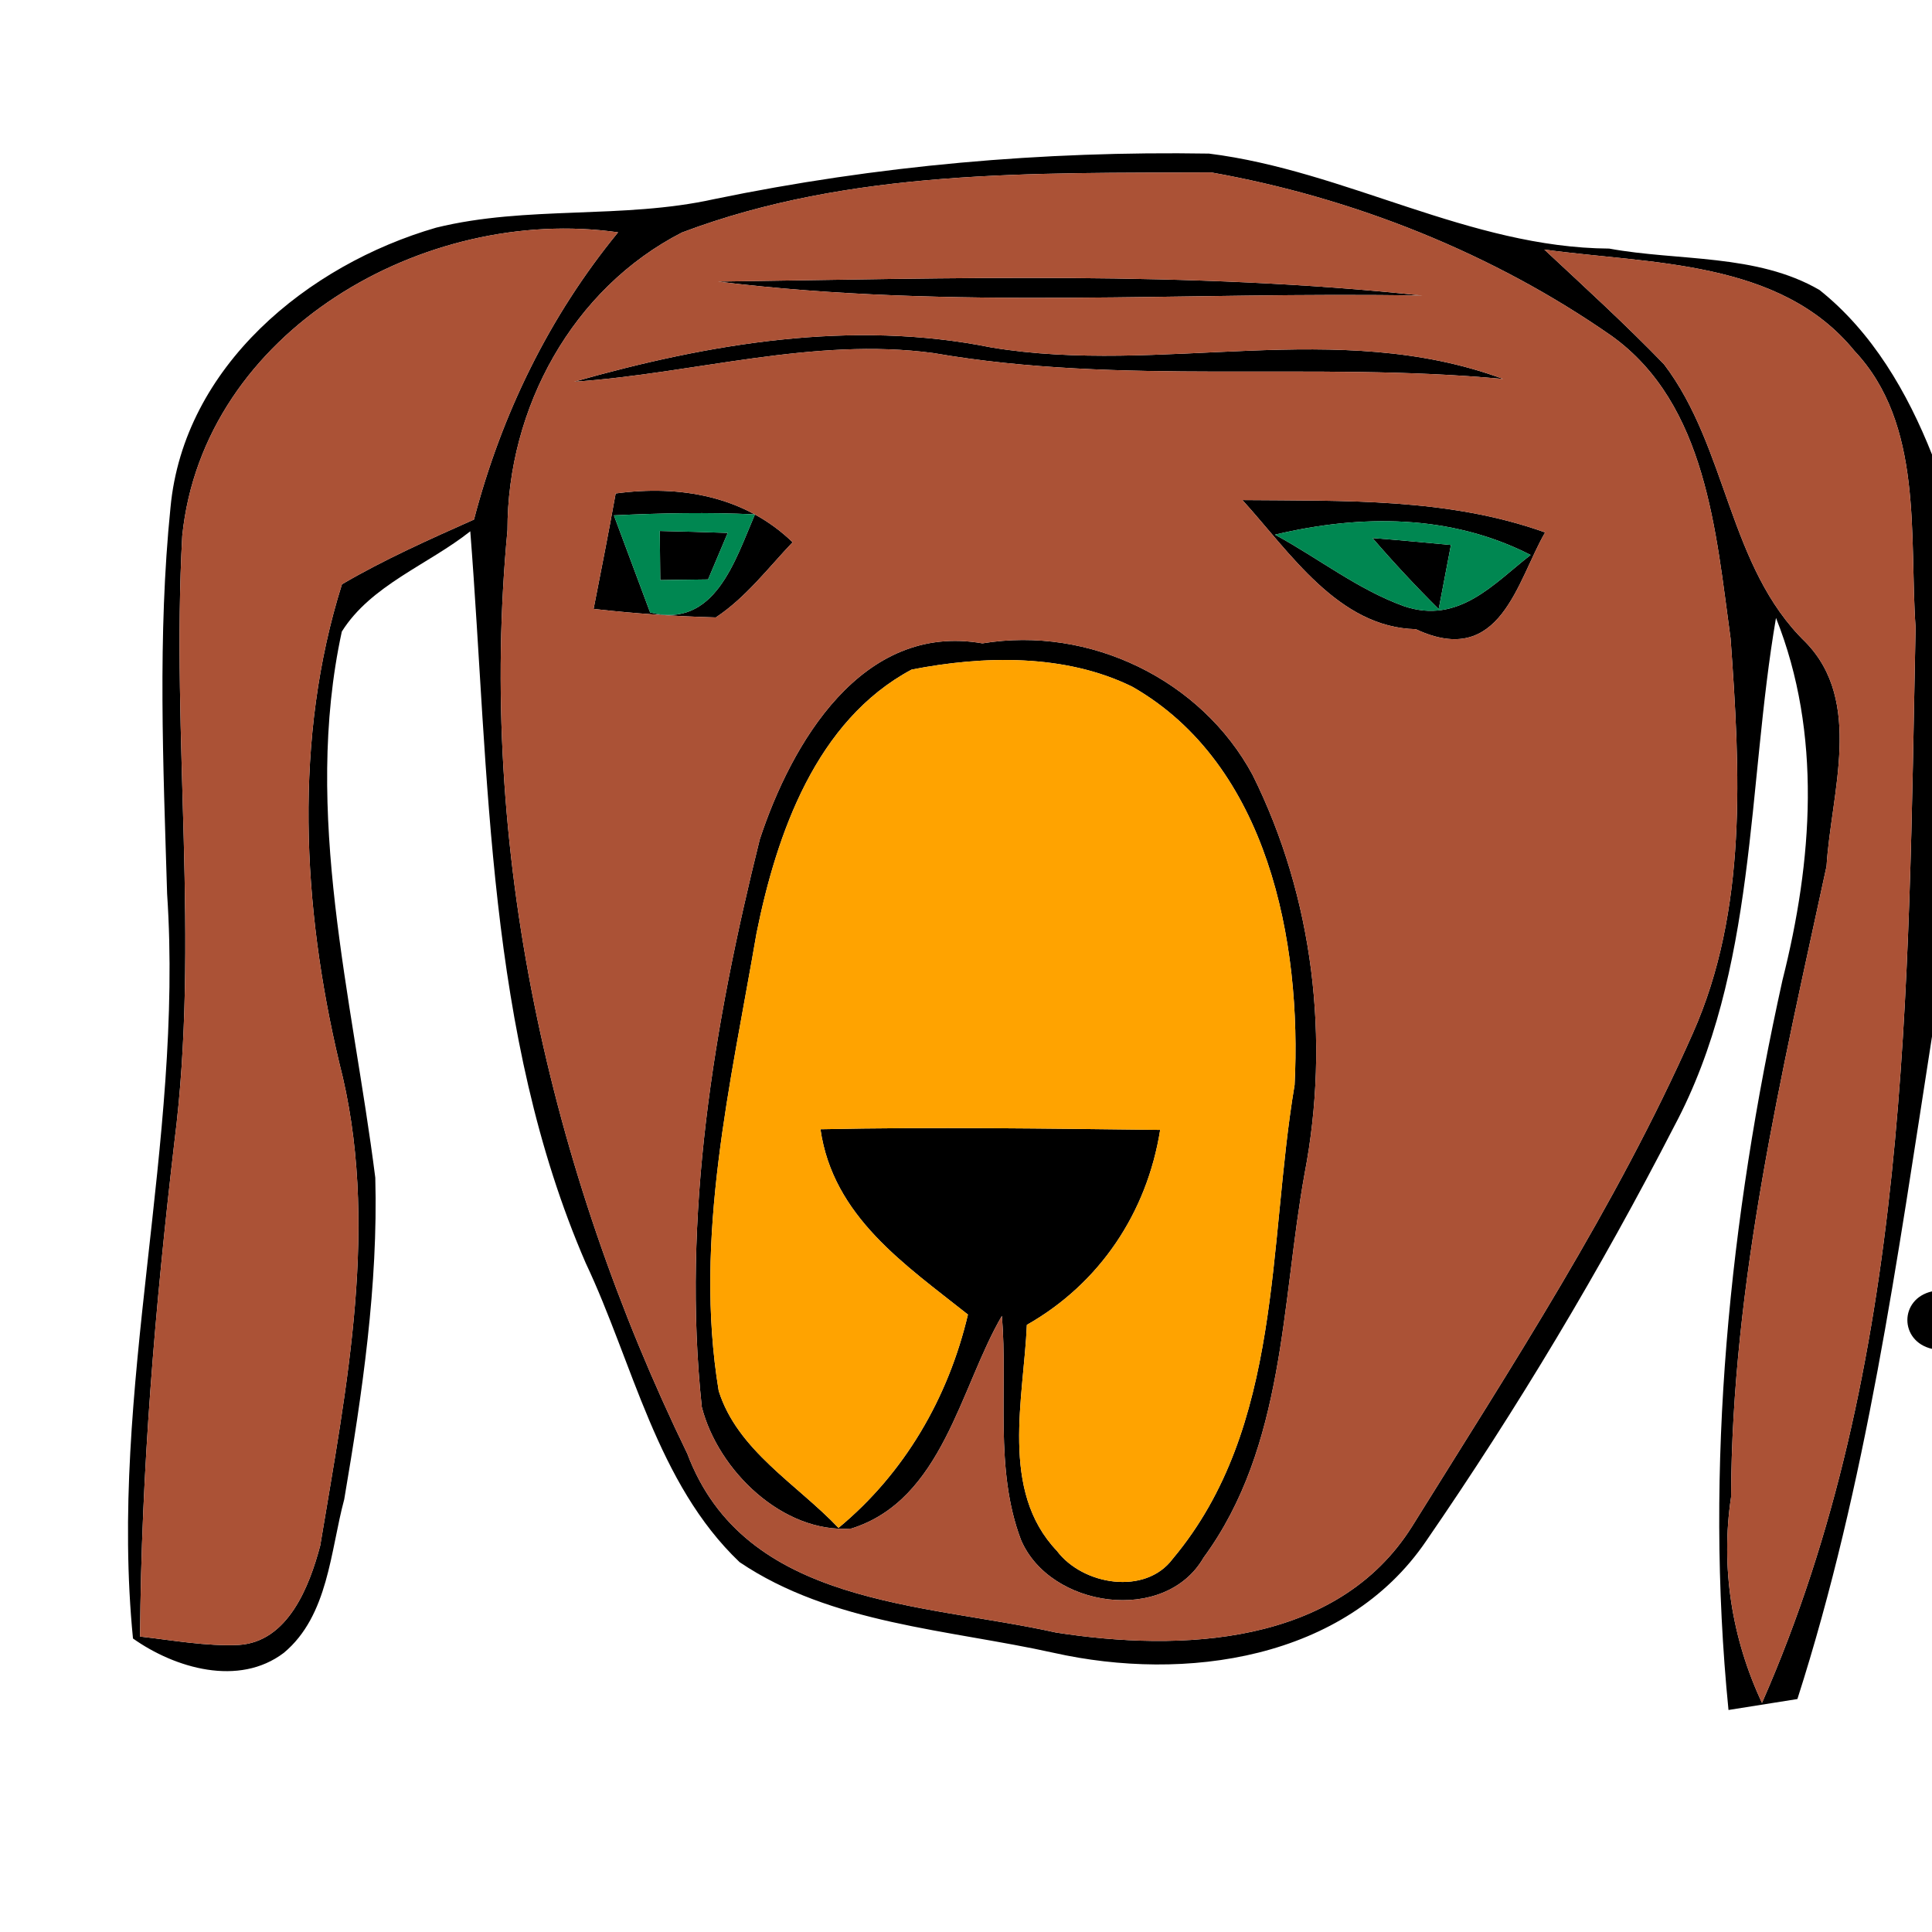 <?xml version="1.0" encoding="UTF-8" ?>
<!DOCTYPE svg PUBLIC "-//W3C//DTD SVG 1.1//EN" "http://www.w3.org/Graphics/SVG/1.1/DTD/svg11.dtd">
<svg width="120pt" height="120pt" viewBox="0 0 120 120" version="1.1" xmlns="http://www.w3.org/2000/svg">
<g id="#000000ff">
<path fill="#000000" opacity="1.00" d=" M 44.35 12.37 C 54.45 10.28 64.78 9.37 75.09 9.54 C 83.59 10.60 91.26 15.38 99.95 15.44 C 104.25 16.23 109.10 15.74 113.01 18.01 C 116.29 20.62 118.47 24.37 120.00 28.23 L 120.00 64.38 C 117.84 78.22 115.93 92.15 111.64 105.53 C 110.21 105.76 108.79 105.98 107.36 106.21 C 105.85 91.05 107.43 75.72 110.71 60.89 C 112.58 53.49 113.18 45.57 110.31 38.38 C 108.51 48.87 109.13 60.32 103.99 69.95 C 99.41 78.86 94.25 87.48 88.57 95.73 C 83.54 103.11 73.59 104.48 65.45 102.66 C 58.92 101.21 51.63 100.87 45.94 97.03 C 40.79 92.13 39.32 84.66 36.38 78.45 C 30.20 64.19 30.40 48.21 29.21 33.00 C 26.60 35.07 23.04 36.34 21.23 39.23 C 18.78 50.53 21.89 61.93 23.31 73.15 C 23.49 79.84 22.50 86.54 21.38 93.13 C 20.52 96.32 20.40 100.35 17.63 102.66 C 14.84 104.78 10.87 103.62 8.26 101.77 C 6.73 86.32 11.42 70.98 10.38 55.52 C 10.14 47.52 9.78 39.49 10.59 31.52 C 11.41 22.76 19.11 16.45 27.09 14.14 C 32.74 12.75 38.66 13.63 44.35 12.37 M 75.23 10.71 C 64.21 10.76 52.84 10.48 42.36 14.44 C 35.56 17.92 31.51 25.34 31.52 32.93 C 29.65 52.60 34.10 72.62 42.69 90.29 C 46.26 99.78 57.32 99.55 65.59 101.40 C 73.31 102.60 83.03 102.24 87.70 94.82 C 93.90 84.85 100.37 74.96 105.14 64.19 C 108.56 56.51 108.08 47.84 107.49 39.66 C 106.58 33.06 106.00 25.11 100.11 20.87 C 92.74 15.73 84.07 12.28 75.23 10.71 M 11.32 33.28 C 10.63 45.82 12.42 58.43 10.83 70.95 C 9.64 81.15 8.77 91.37 8.70 101.65 C 10.74 101.88 12.78 102.26 14.83 102.17 C 17.89 101.98 19.22 98.53 19.89 96.00 C 21.52 86.16 23.63 75.87 21.07 66.00 C 18.77 56.31 18.23 45.83 21.24 36.29 C 23.87 34.75 26.66 33.51 29.44 32.27 C 31.15 25.73 34.11 19.65 38.39 14.43 C 26.39 12.72 12.62 20.56 11.32 33.28 M 95.92 15.50 C 98.43 17.84 100.96 20.15 103.35 22.62 C 107.31 27.81 107.34 35.22 112.14 39.88 C 115.76 43.58 113.72 49.30 113.45 53.80 C 110.66 66.72 107.57 79.68 107.52 92.98 C 106.86 97.36 107.57 101.78 109.44 105.77 C 118.66 84.82 118.52 61.43 118.98 38.97 C 118.58 33.28 119.49 26.36 115.18 21.79 C 110.55 16.11 102.51 16.41 95.92 15.50 Z" />
<path fill="#000000" opacity="1.00" d=" M 44.60 17.49 C 59.18 17.29 73.83 16.81 88.36 18.36 C 73.77 18.09 59.15 19.28 44.60 17.49 Z" />
<path fill="#000000" opacity="1.00" d=" M 35.66 23.71 C 44.06 21.33 52.89 19.83 61.57 21.58 C 72.16 23.34 83.02 19.71 93.37 23.54 C 81.58 22.43 69.68 23.96 57.98 21.93 C 50.50 20.92 43.10 23.20 35.66 23.71 Z" />
<path fill="#000000" opacity="1.00" d=" M 38.24 30.65 C 42.22 30.11 46.25 30.80 49.23 33.68 C 47.70 35.29 46.33 37.11 44.46 38.35 C 41.91 38.28 39.39 38.11 36.87 37.82 C 37.34 35.43 37.81 33.04 38.24 30.65 M 38.13 32.01 C 38.69 33.52 39.82 36.54 40.38 38.04 C 44.40 39.08 45.66 34.80 46.89 31.95 C 43.97 31.81 41.05 31.87 38.13 32.01 Z" />
<path fill="#000000" opacity="1.00" d=" M 77.17 31.06 C 83.48 31.12 89.94 30.91 95.97 33.07 C 94.22 36.09 93.21 41.54 87.94 39.08 C 83.13 38.97 80.13 34.32 77.17 31.06 M 79.19 33.21 C 81.86 34.65 84.32 36.61 87.20 37.65 C 90.61 38.81 92.80 36.23 95.07 34.47 C 90.10 31.93 84.54 31.94 79.19 33.21 Z" />
<path fill="#000000" opacity="1.00" d=" M 40.98 32.98 C 42.39 33.01 43.79 33.05 45.20 33.10 C 44.80 34.06 44.39 35.03 43.98 35.99 C 43.24 36.00 41.75 36.02 41.01 36.03 C 41.00 35.26 40.99 33.74 40.98 32.98 Z" />
<path fill="#000000" opacity="1.00" d=" M 85.25 33.42 C 86.87 33.54 88.50 33.70 90.12 33.85 C 89.93 34.84 89.55 36.83 89.36 37.83 C 87.93 36.41 86.56 34.94 85.25 33.42 Z" />
<path fill="#000000" opacity="1.00" d=" M 47.19 52.14 C 49.15 46.18 53.53 38.64 61.02 39.96 C 67.68 38.86 74.61 42.21 77.80 48.13 C 81.58 55.73 82.63 64.58 81.03 72.90 C 79.58 80.95 79.83 89.83 74.76 96.74 C 72.36 100.92 65.19 99.86 63.41 95.63 C 61.75 91.23 62.61 86.31 62.23 81.73 C 59.63 86.19 58.55 93.16 52.88 94.94 C 48.62 95.26 44.59 91.32 43.59 87.39 C 42.34 75.56 44.34 63.60 47.19 52.14 M 56.62 41.59 C 50.70 44.75 48.24 51.76 46.99 57.96 C 45.39 67.30 43.07 76.88 44.64 86.39 C 45.80 90.09 49.51 92.19 52.08 94.90 C 56.19 91.50 58.90 86.82 60.12 81.65 C 56.22 78.55 51.74 75.57 50.96 70.14 C 57.99 69.99 65.03 70.10 72.06 70.18 C 71.24 75.34 68.29 79.73 63.78 82.29 C 63.59 86.82 62.08 92.59 65.65 96.33 C 67.25 98.46 71.14 99.11 72.84 96.82 C 79.70 88.64 78.74 77.27 80.41 67.39 C 80.86 58.53 78.78 47.49 70.34 42.66 C 66.16 40.59 61.05 40.72 56.62 41.59 Z" />
<path fill="#000000" opacity="1.00" d=" M 120.00 83.78 C 117.96 83.31 117.96 80.67 120.00 80.21 L 120.00 83.78 Z" />
</g>
<g id="#ab5236ff">
<path fill="#ab5236" opacity="1.00" d=" M 75.23 10.71 C 84.07 12.28 92.74 15.73 100.11 20.87 C 106.00 25.11 106.58 33.06 107.49 39.66 C 108.08 47.84 108.56 56.51 105.14 64.19 C 100.37 74.96 93.90 84.85 87.70 94.82 C 83.03 102.24 73.31 102.60 65.59 101.40 C 57.32 99.55 46.26 99.78 42.69 90.29 C 34.10 72.62 29.65 52.60 31.52 32.93 C 31.51 25.34 35.56 17.92 42.36 14.44 C 52.84 10.48 64.21 10.76 75.23 10.71 M 44.60 17.49 C 59.15 19.28 73.77 18.09 88.36 18.36 C 73.83 16.81 59.18 17.29 44.60 17.49 M 35.66 23.71 C 43.10 23.20 50.50 20.92 57.98 21.93 C 69.68 23.96 81.58 22.43 93.37 23.54 C 83.02 19.71 72.16 23.34 61.57 21.58 C 52.89 19.83 44.06 21.33 35.66 23.71 M 38.24 30.65 C 37.81 33.04 37.34 35.43 36.87 37.82 C 39.39 38.11 41.91 38.28 44.46 38.35 C 46.33 37.11 47.70 35.29 49.23 33.68 C 46.25 30.80 42.22 30.11 38.24 30.65 M 77.17 31.06 C 80.13 34.32 83.13 38.97 87.94 39.08 C 93.21 41.54 94.22 36.09 95.97 33.07 C 89.94 30.91 83.48 31.12 77.17 31.06 M 47.19 52.14 C 44.34 63.60 42.34 75.56 43.59 87.39 C 44.59 91.32 48.62 95.26 52.88 94.94 C 58.55 93.16 59.63 86.19 62.23 81.73 C 62.61 86.31 61.75 91.23 63.41 95.63 C 65.19 99.86 72.36 100.92 74.76 96.74 C 79.83 89.83 79.58 80.95 81.03 72.90 C 82.63 64.58 81.58 55.73 77.80 48.13 C 74.61 42.21 67.68 38.86 61.02 39.96 C 53.53 38.64 49.15 46.18 47.19 52.14 Z" />
<path fill="#ab5236" opacity="1.00" d=" M 11.32 33.28 C 12.62 20.56 26.39 12.72 38.39 14.43 C 34.11 19.65 31.15 25.73 29.44 32.27 C 26.66 33.51 23.87 34.75 21.24 36.29 C 18.23 45.83 18.77 56.31 21.07 66.00 C 23.63 75.87 21.52 86.16 19.89 96.00 C 19.22 98.53 17.89 101.98 14.83 102.17 C 12.78 102.26 10.74 101.88 8.70 101.65 C 8.77 91.37 9.64 81.15 10.83 70.95 C 12.42 58.43 10.63 45.82 11.32 33.28 Z" />
<path fill="#ab5236" opacity="1.00" d=" M 95.92 15.50 C 102.51 16.41 110.55 16.11 115.18 21.79 C 119.49 26.36 118.58 33.28 118.98 38.97 C 118.52 61.43 118.66 84.82 109.44 105.77 C 107.57 101.78 106.86 97.36 107.52 92.98 C 107.57 79.68 110.66 66.72 113.45 53.80 C 113.72 49.30 115.76 43.58 112.14 39.88 C 107.34 35.22 107.31 27.81 103.35 22.62 C 100.96 20.15 98.43 17.84 95.92 15.50 Z" />
</g>
<g id="#008751ff">
<path fill="#008751" opacity="1.00" d=" M 38.13 32.01 C 41.05 31.87 43.97 31.81 46.89 31.95 C 45.66 34.80 44.40 39.08 40.38 38.04 C 39.82 36.54 38.69 33.52 38.13 32.01 M 40.98 32.98 C 40.99 33.74 41.00 35.26 41.01 36.03 C 41.75 36.02 43.24 36.00 43.98 35.99 C 44.39 35.03 44.80 34.06 45.20 33.10 C 43.79 33.05 42.39 33.01 40.98 32.98 Z" />
<path fill="#008751" opacity="1.00" d=" M 79.19 33.21 C 84.54 31.94 90.10 31.93 95.07 34.47 C 92.80 36.23 90.61 38.81 87.20 37.65 C 84.32 36.61 81.86 34.65 79.19 33.21 M 85.25 33.42 C 86.56 34.94 87.93 36.41 89.36 37.83 C 89.55 36.83 89.93 34.84 90.12 33.85 C 88.50 33.70 86.87 33.54 85.25 33.42 Z" />
</g>
<g id="#ffa300ff">
<path fill="#ffa300" opacity="1.00" d=" M 56.62 41.59 C 61.05 40.72 66.16 40.59 70.34 42.66 C 78.78 47.49 80.86 58.53 80.41 67.39 C 78.74 77.27 79.70 88.64 72.84 96.82 C 71.14 99.11 67.25 98.46 65.65 96.33 C 62.08 92.59 63.59 86.82 63.78 82.29 C 68.29 79.73 71.24 75.34 72.06 70.18 C 65.03 70.10 57.99 69.99 50.96 70.14 C 51.74 75.57 56.22 78.55 60.12 81.65 C 58.90 86.82 56.19 91.50 52.08 94.90 C 49.51 92.19 45.80 90.09 44.64 86.39 C 43.07 76.88 45.39 67.30 46.99 57.96 C 48.24 51.76 50.70 44.75 56.62 41.59 Z" />
</g>
</svg>
